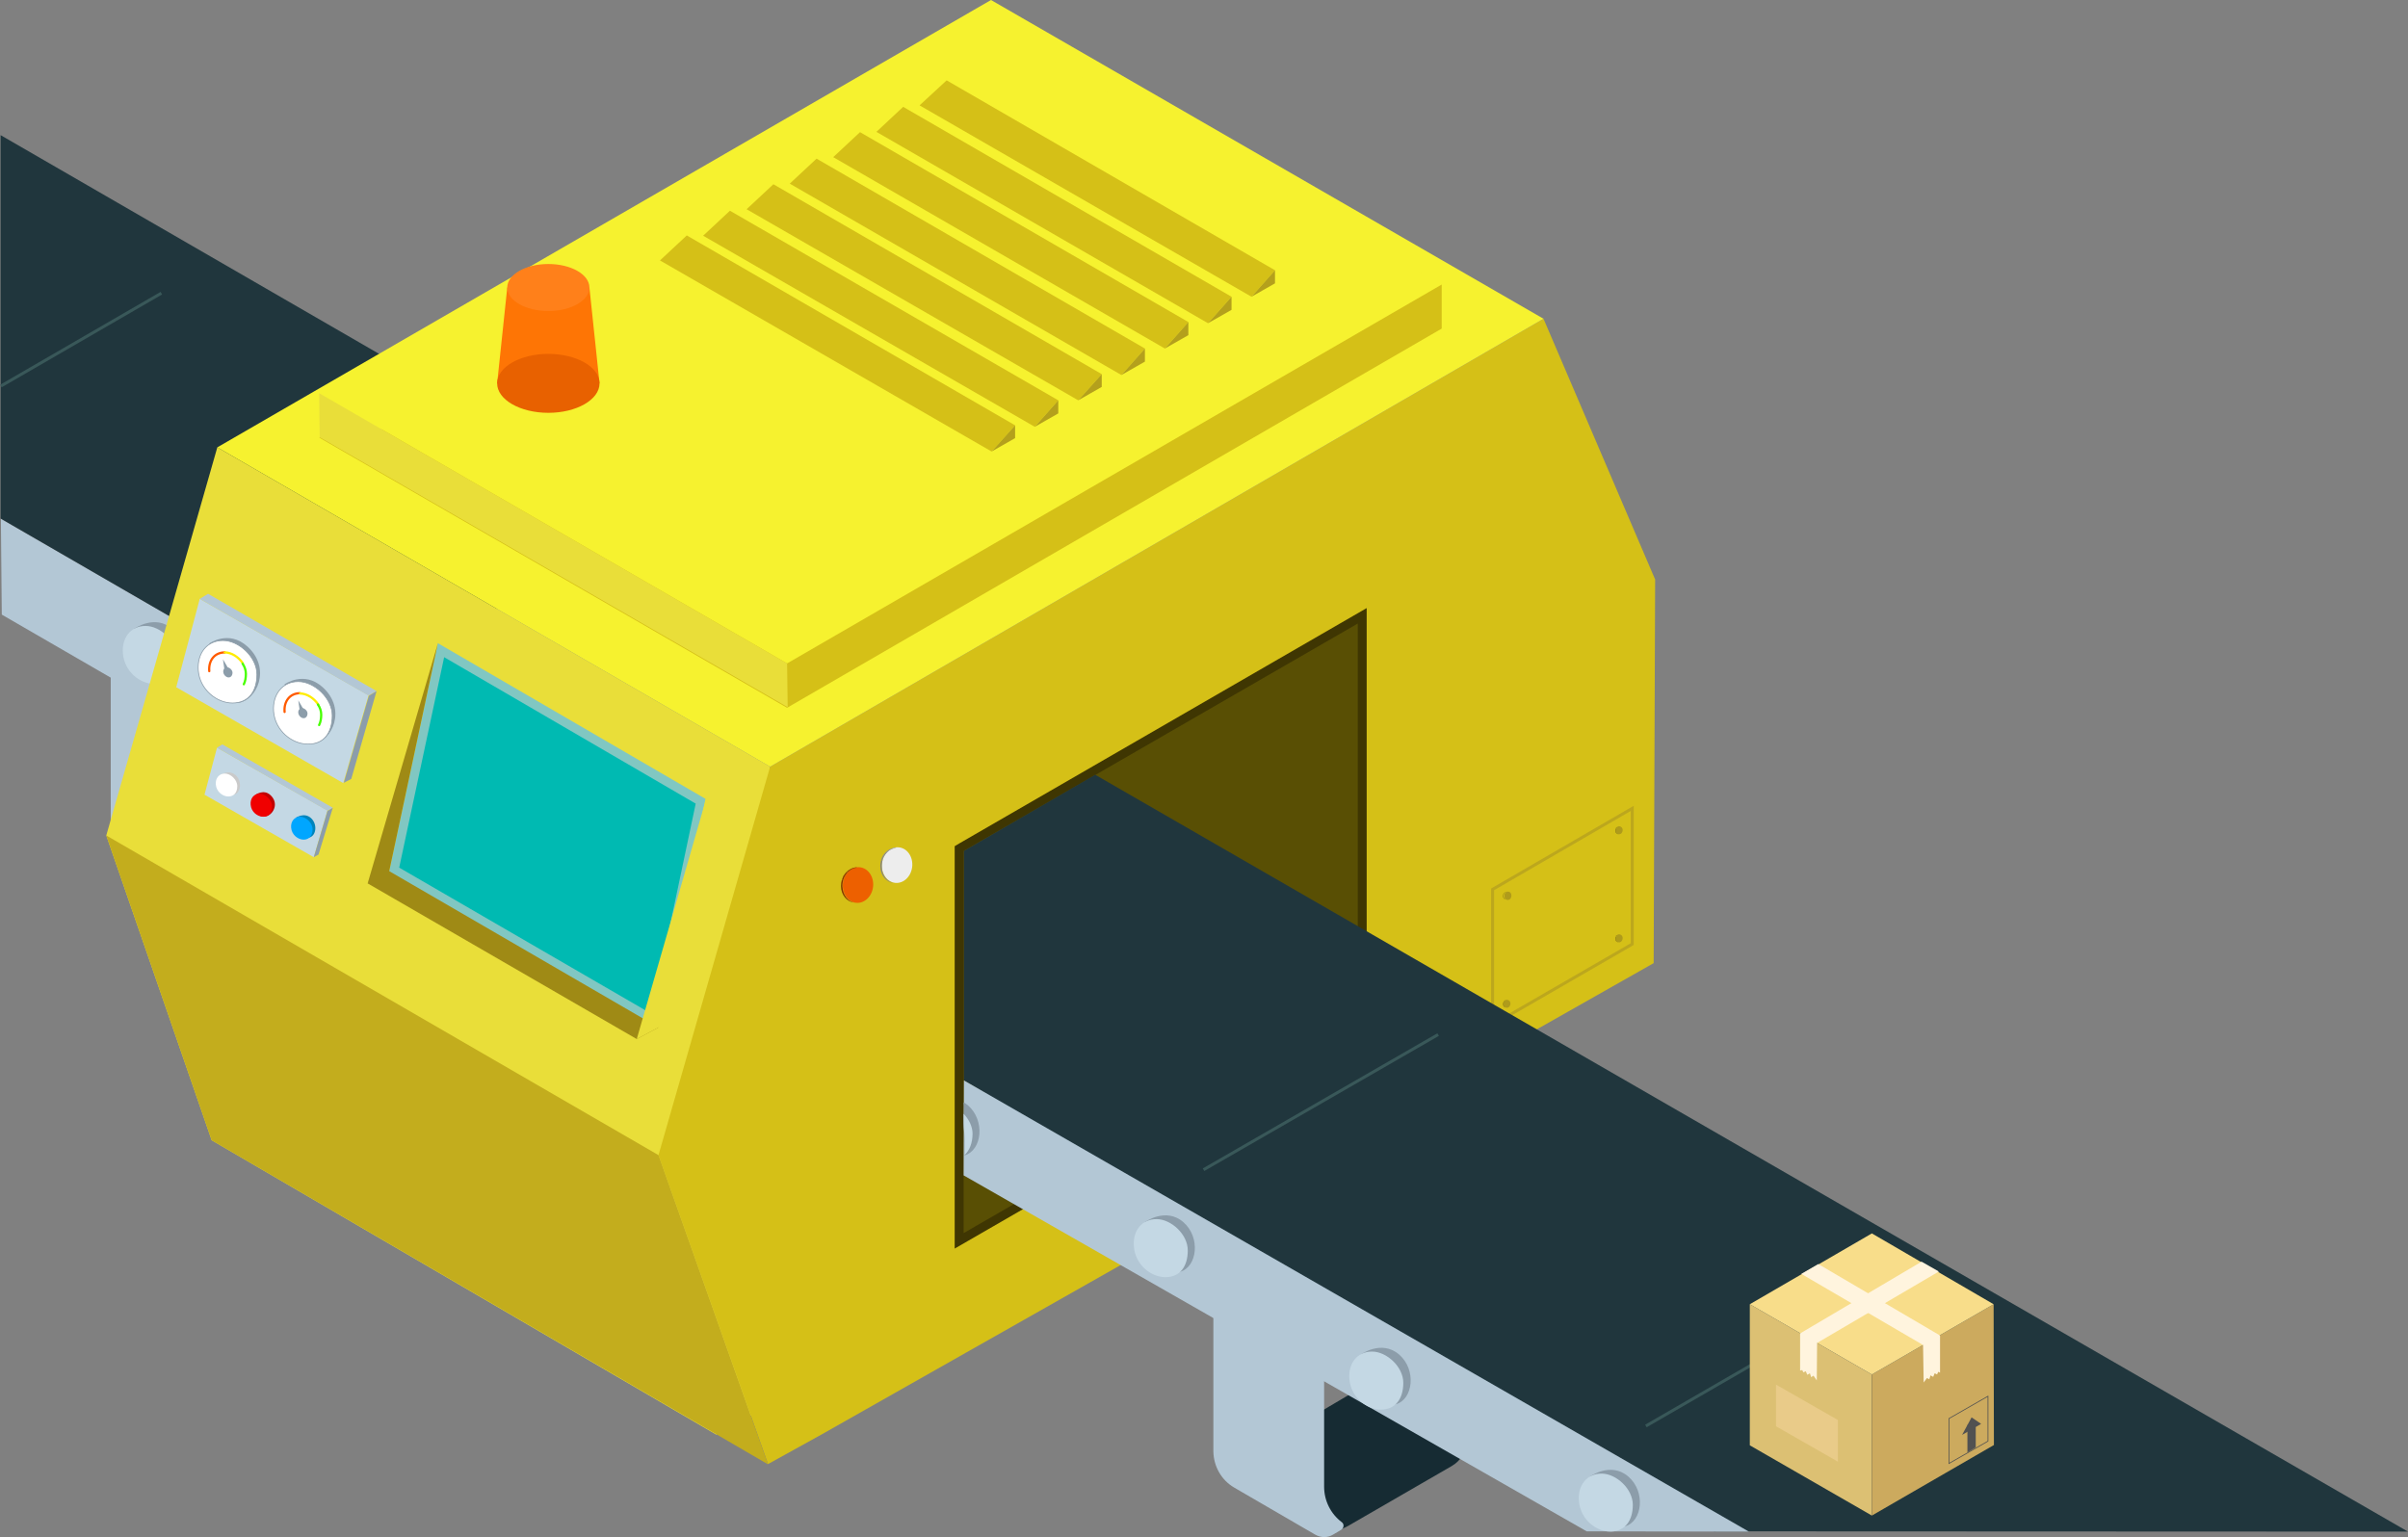 <?xml version="1.0" encoding="utf-8"?>
<!-- Generator: Adobe Illustrator 22.1.0, SVG Export Plug-In . SVG Version: 6.00 Build 0)  -->
<svg version="1.1" id="Layer_1" xmlns="http://www.w3.org/2000/svg" xmlns:xlink="http://www.w3.org/1999/xlink" x="0px" y="0px"
	 viewBox="0 0 808.9 516.4" style="enable-background:new 0 0 808.9 516.4;" xml:space="preserve">
<rect x="0" y="0" width="808.9" height="516.4" fill="#808080" stroke="none"/>
<style type="text/css">
	.st0{fill:#B3C7D5;}
	.st1{fill:#162B33;}
	.st2{fill:#8C9DAA;}
	.st3{fill:#C4D8E4;}
	.st4{fill:#20363D;}
	.st5{fill:none;stroke:#395859;stroke-miterlimit:10;}
	.st6{fill:none;stroke:#2E4547;stroke-miterlimit:10;}
	.st7{fill:#E9DE39;}
	.st8{fill:#FFFFFF;stroke:#8C9DAA;stroke-width:0.25;stroke-miterlimit:10;}
	.st9{fill:#D5C017;}
	.st10{fill:#594F04;}
	.st11{fill:#3F3602;}
	.st12{fill:none;stroke:#BCA71D;stroke-miterlimit:10;}
	.st13{fill:#F6F22F;}
	.st14{fill:#C3AD1D;}
	.st15{enable-background:new    ;}
	.st16{clip-path:url(#SVGID_2_);enable-background:new    ;}
	.st17{fill:#943C00;}
	.st18{fill:#ED6000;}
	.st19{clip-path:url(#SVGID_4_);enable-background:new    ;}
	.st20{fill:#853600;}
	.st21{fill:#8A3800;}
	.st22{fill:#8F3A00;}
	.st23{clip-path:url(#SVGID_6_);enable-background:new    ;}
	.st24{fill:#949494;}
	.st25{fill:#EDEDED;}
	.st26{clip-path:url(#SVGID_8_);enable-background:new    ;}
	.st27{fill:#858585;}
	.st28{fill:#8A8A8A;}
	.st29{fill:#8F8F8F;}
	.st30{fill:#00BAB2;}
	.st31{fill:#81C7C2;}
	.st32{fill:#9F8A15;}
	.st33{fill:#0084BC;}
	.st34{fill:#00A6FF;}
	.st35{fill:#C10000;}
	.st36{fill:#F00000;}
	.st37{fill:#CACACA;}
	.st38{fill:#FFFFFF;}
	.st39{fill:#B4A01C;}
	.st40{fill:#FFFFFF;stroke:#FF5A00;stroke-width:0.75;stroke-linecap:round;stroke-miterlimit:10;}
	.st41{fill:#FFFFFF;stroke:#FFEC00;stroke-width:0.75;stroke-linecap:round;stroke-miterlimit:10;}
	.st42{fill:#FFFFFF;stroke:#46FF00;stroke-width:0.75;stroke-linecap:round;stroke-miterlimit:10;}
	.st43{opacity:0.9;fill:#FF6700;}
	.st44{fill:#FF801A;}
	.st45{fill:#E86100;}
	.st46{clip-path:url(#SVGID_10_);enable-background:new    ;}
	.st47{fill:#6D6111;}
	.st48{fill:#AF9B1B;}
	.st49{clip-path:url(#SVGID_12_);enable-background:new    ;}
	.st50{fill:#62570F;}
	.st51{fill:#665A10;}
	.st52{fill:#695E10;}
	.st53{clip-path:url(#SVGID_14_);enable-background:new    ;}
	.st54{clip-path:url(#SVGID_16_);enable-background:new    ;}
	.st55{clip-path:url(#SVGID_18_);enable-background:new    ;}
	.st56{clip-path:url(#SVGID_20_);enable-background:new    ;}
	.st57{clip-path:url(#SVGID_22_);enable-background:new    ;}
	.st58{clip-path:url(#SVGID_24_);enable-background:new    ;}
	.st59{fill:#DCC073;}
	.st60{fill:#CCAA5E;}
	.st61{fill:#F8DD8A;}
	.st62{fill:#FFF4DE;}
	.st63{fill:#E9CB89;}
	.st64{fill:none;stroke:#515151;stroke-width:0.25;stroke-miterlimit:10;}
	.st65{fill:#515151;}
</style>
<g>
	<polyline class="st0" points="0.3,174.3 0.6,206.5 110,269.8 109.8,237.6 0.3,174.3 	"/>
	<g>
		<path class="st1" d="M117.2,281.2l-34.6,20c-5,2.9-11.2,2.6-15.9-0.8L54,291c-6-4.4-5.5-13.4,0.8-17.2l37.4-22.1
			c3.7-2.2,8.3-1.8,11.7,0.8l14.6,11.8C124.1,268.8,123.5,277.6,117.2,281.2z"/>
		<path class="st0" d="M44.2,288.4l27.2,15.8c1.9,1.1,4.2,1.1,6,0l2.7-1.6c1-0.6,1.1-2,0.2-2.6h0c-3.7-2.8-5.9-7.2-5.9-11.9v-45.6
			c0-0.6-0.3-1.1-0.8-1.4l-34-19.8c-1.1-0.6-2.4,0.1-2.4,1.4l0,53.6C37.2,281.3,39.9,285.9,44.2,288.4z"/>
	</g>
	<path class="st2" d="M45,211.3c0,0,7-5.1,12.9,0c5.9,5.1,4.7,15.1-1.1,16.7S45,211.3,45,211.3z"/>
	<path class="st3" d="M59.4,220.8c0-5.4-5.6-10.5-10.5-10.5s-8.1,3.9-7.6,9.3c0.5,6,5.7,10.2,10.6,10.2S59.4,226.1,59.4,220.8z"/>
	<polyline class="st4" points="0.2,174.2 109.8,237.6 221.3,173.2 0.2,45.4 	"/>
	<line class="st5" x1="0.3" y1="129.7" x2="54.2" y2="98.5"/>
	<path class="st6" d="M0.3,129.7"/>
	<polygon class="st7" points="71.1,383.1 35.7,280.7 73,150.3 258.7,257.6 258.7,366.6 258.6,472.1 240.6,482 	"/>
	<polygon class="st3" points="59.2,230.9 115.3,263.1 123.8,233.6 67.1,201.2 	"/>
	<path class="st2" d="M70.3,216.2c0,0,6.5-4.7,12.8,1c8.1,7.3,3.3,18.1-3.2,19C74,236,70.3,216.2,70.3,216.2z"/>
	<polygon class="st0" points="123.8,233.7 67.1,201.2 69.9,199.5 126.5,232.2 	"/>
	<path class="st8" d="M86.3,226.6c0-5.8-6-11.4-11.4-11.4s-8.7,4.3-8.3,10c0.5,6.5,6.2,11,11.5,11S86.3,232.4,86.3,226.6z"/>
	<polyline class="st9" points="518.5,107.1 258.7,257.6 221.2,388.1 258,491.9 275.9,482 555.5,323.6 556,194.7 518.5,107.1 	"/>
	<g>
		<polygon class="st10" points="322.3,285.1 457.6,206.9 457.6,338.7 322.3,416.9 		"/>
		<path class="st11" d="M456.1,209.5v128.4l-132.4,76.4V285.9L456.1,209.5 M459.1,204.3l-4.5,2.6l-132.4,76.5l-1.5,0.9v1.7v128.3
			v5.2l4.5-2.6l132.4-76.4l1.5-0.9v-1.7V209.5V204.3L459.1,204.3z"/>
	</g>
	<polygon class="st12" points="501.4,344.3 501.4,298.8 548.3,271.6 548.3,317.2 	"/>
	<polygon class="st13" points="518.5,107.1 258.7,257.6 73,150.3 332.9,0 	"/>
	<polygon class="st14" points="35.7,280.7 221.2,388.1 258,492 71.1,383.1 	"/>
	<polygon class="st3" points="68.7,267 105.4,288 110,272.3 72.9,251.2 	"/>
	<polygon class="st9" points="484.3,110.4 264.4,237.8 107.2,147 484.3,95.6 	"/>
	<polygon class="st13" points="484.3,95.6 264.4,222.9 107.2,132.1 327.2,5 	"/>
	<polygon class="st7" points="107.2,132.1 107.4,146.9 264.6,237.6 264.4,222.9 	"/>
	<g>
		<g>
			<g class="st15">
				<g class="st15">
					<defs>
						<path id="SVGID_1_" class="st15" d="M288.3,291.5l0.5,0.1c-0.3,0-0.5,0-0.8,0l-0.5-0.1C287.8,291.5,288,291.5,288.3,291.5z"/>
					</defs>
					<clipPath id="SVGID_2_">
						<use xlink:href="#SVGID_1_"  style="overflow:visible;"/>
					</clipPath>
					<g class="st16">
						<path class="st17" d="M288,291.5l-0.5-0.1c0.3,0,0.5,0,0.8,0l0.5,0.1C288.5,291.5,288.3,291.5,288,291.5"/>
					</g>
				</g>
				<g>
					
						<ellipse transform="matrix(0.103 -0.995 0.995 0.103 -37.472 553.369)" class="st18" cx="288.1" cy="297.5" rx="6" ry="5.1"/>
				</g>
				<g class="st15">
					<defs>
						<path id="SVGID_3_" class="st15" d="M287.5,303.4l-0.5-0.1c-2.5-0.3-4.5-2.6-4.5-5.6c-0.1-3.3,2.2-6.1,5-6.3l0.5,0.1
							c-2.8,0.2-5.1,3-5,6.3C283.1,300.8,285,303.1,287.5,303.4z"/>
					</defs>
					<clipPath id="SVGID_4_">
						<use xlink:href="#SVGID_3_"  style="overflow:visible;"/>
					</clipPath>
					<g class="st19">
						<path class="st20" d="M287.5,303.4l-0.5-0.1c-2.5-0.3-4.5-2.6-4.5-5.6c0-0.7,0.1-1.4,0.3-2.1l0.5,0.1
							c-0.2,0.7-0.3,1.4-0.3,2.1C283.1,300.8,285,303.1,287.5,303.4"/>
						<path class="st21" d="M283.3,295.7l-0.5-0.1c0.2-0.5,0.4-1,0.6-1.5l0.5,0.1C283.6,294.7,283.4,295.2,283.3,295.7"/>
						<path class="st22" d="M283.9,294.3l-0.5-0.1c0.3-0.5,0.6-0.9,1-1.3l0.5,0.1C284.5,293.4,284.2,293.8,283.9,294.3"/>
						<path class="st17" d="M284.9,293l-0.5-0.1c0.9-0.8,1.9-1.4,3.1-1.5l0.5,0.1C286.8,291.6,285.7,292.2,284.9,293"/>
					</g>
				</g>
			</g>
		</g>
	</g>
	<g>
		<g>
			<g class="st15">
				<g class="st15">
					<defs>
						<path id="SVGID_5_" class="st15" d="M301.4,284.9l0.5,0.1c-0.3,0-0.5,0-0.8,0l-0.5-0.1C300.9,284.8,301.1,284.8,301.4,284.9z"
							/>
					</defs>
					<clipPath id="SVGID_6_">
						<use xlink:href="#SVGID_5_"  style="overflow:visible;"/>
					</clipPath>
					<g class="st23">
						<path class="st24" d="M301.1,284.9l-0.5-0.1c0.3,0,0.5,0,0.8,0l0.5,0.1C301.6,284.9,301.4,284.9,301.1,284.9"/>
					</g>
				</g>
				<g>
					
						<ellipse transform="matrix(0.103 -0.995 0.995 0.103 -19.125 560.489)" class="st25" cx="301.3" cy="290.9" rx="6" ry="5.1"/>
				</g>
				<g class="st15">
					<defs>
						<path id="SVGID_7_" class="st15" d="M300.7,296.8l-0.5-0.1c-2.5-0.3-4.4-2.6-4.5-5.6c-0.1-3.3,2.2-6.1,5-6.3l0.5,0.1
							c-2.8,0.2-5.1,3-5,6.3C296.2,294.2,298.2,296.5,300.7,296.8z"/>
					</defs>
					<clipPath id="SVGID_8_">
						<use xlink:href="#SVGID_7_"  style="overflow:visible;"/>
					</clipPath>
					<g class="st26">
						<path class="st27" d="M300.7,296.8l-0.5-0.1c-2.5-0.3-4.4-2.6-4.5-5.6c0-0.7,0.1-1.4,0.3-2.1l0.5,0.1
							c-0.2,0.7-0.3,1.4-0.3,2.1C296.2,294.2,298.2,296.5,300.7,296.8"/>
						<path class="st28" d="M296.4,289.1l-0.5-0.1c0.2-0.5,0.4-1,0.6-1.5l0.5,0.1C296.8,288.1,296.5,288.6,296.4,289.1"/>
						<path class="st29" d="M297,287.7l-0.5-0.1c0.3-0.5,0.6-0.9,1-1.3l0.5,0.1C297.6,286.8,297.3,287.2,297,287.7"/>
						<path class="st24" d="M298,286.4l-0.5-0.1c0.9-0.8,1.9-1.4,3.1-1.5l0.5,0.1C299.9,285,298.8,285.5,298,286.4"/>
					</g>
				</g>
			</g>
		</g>
	</g>
	<g>
		<polygon class="st30" points="132.4,292.2 148.2,218.4 235.4,269.2 219.8,342.9 		"/>
		<path class="st31" d="M149.2,220.8l84.5,49.2l-14.9,70.6l-84.7-49.1L149.2,220.8 M147.1,216.1l-16.4,76.8l90.1,52.3l16.2-76.8
			L147.1,216.1L147.1,216.1z"/>
	</g>
	<polyline class="st32" points="123.5,296.8 213.9,349.1 221.2,345.2 128.7,291.5 	"/>
	<polygon class="st7" points="213.9,349.1 238.8,262.9 221.2,345.2 	"/>
	<polygon class="st32" points="123.5,296.8 147.1,216.1 130.7,292.9 	"/>
	<path class="st33" d="M99.3,274.8c0,0,2.8-2,5.1,0c2.3,2,1.9,6-0.5,6.6C101.6,282.1,99.3,274.8,99.3,274.8z"/>
	<path class="st34" d="M105,278.6c0-2.1-2.2-4.2-4.2-4.2c-1.9,0-3.2,1.6-3,3.7c0.2,2.4,2.3,4,4.2,4C103.9,282.1,105,280.7,105,278.6
		z"/>
	<path class="st35" d="M85.7,267.1c0,0,2.8-2.1,5.1,0c3,2.7,1.1,6.4-1.2,7.1C84.6,275.6,85.7,267.1,85.7,267.1z"/>
	<path class="st36" d="M91.4,270.9c0-2.1-2.2-4.2-4.2-4.2s-3.2,1.6-3,3.7c0.2,2.4,2.3,4,4.2,4C90.4,274.4,91.4,273,91.4,270.9z"/>
	<path class="st37" d="M74,260.4c0,0,2.8-2,5.1,0c2.3,2,1.9,6-0.5,6.6C76.3,267.7,74,260.4,74,260.4z"/>
	<path class="st38" d="M79.7,264.1c0-2.1-2.2-4.2-4.2-4.2c-1.9,0-3.2,1.6-3,3.7c0.2,2.4,2.3,4,4.2,4S79.7,266.3,79.7,264.1z"/>
	<polygon class="st0" points="110,272.4 72.9,251.2 74.7,250.1 111.8,271.4 	"/>
	<polygon class="st2" points="105.4,288 110,272.5 111.8,271.4 107,287.1 	"/>
	<polygon class="st2" points="115.5,263 123.9,233.8 126.5,232.2 118,261.7 	"/>
	<g>
		<polygon class="st9" points="221.7,87.5 333.1,151.7 341,142.9 230.7,79.1 		"/>
		<polygon class="st39" points="341,142.9 341,147.2 333.1,151.7 		"/>
	</g>
	<g>
		<polygon class="st9" points="236.2,79.2 347.6,143.4 355.5,134.5 245.2,70.8 		"/>
		<polygon class="st39" points="355.5,134.5 355.5,138.9 347.6,143.4 		"/>
	</g>
	<g>
		<polygon class="st9" points="250.8,70.3 362.2,134.5 370.1,125.7 259.8,61.9 		"/>
		<polygon class="st39" points="370.1,125.7 370.1,130 362.2,134.5 		"/>
	</g>
	<g>
		<polygon class="st9" points="265.3,61.7 376.7,126 384.6,117.1 274.3,53.3 		"/>
		<polygon class="st39" points="384.6,117.1 384.6,121.5 376.7,126 		"/>
	</g>
	<g>
		<polygon class="st9" points="279.9,52.8 391.3,117.1 399.2,108.2 288.9,44.4 		"/>
		<polygon class="st39" points="399.2,108.2 399.2,112.6 391.3,117.1 		"/>
	</g>
	<g>
		<polygon class="st9" points="294.4,44.3 405.8,108.6 413.7,99.7 303.4,35.9 		"/>
		<polygon class="st39" points="413.7,99.7 413.7,104.1 405.8,108.6 		"/>
	</g>
	<g>
		<polygon class="st9" points="308.9,35.4 420.4,99.7 428.3,90.8 318,27 		"/>
		<polygon class="st39" points="428.3,90.8 428.3,95.2 420.4,99.7 		"/>
	</g>
	<g>
		<path class="st2" d="M95.6,229.9c0,0,6.5-4.7,12.8,1c8.1,7.3,3.3,18.1-3.2,19C99.3,249.7,95.6,229.9,95.6,229.9z"/>
		<path class="st8" d="M111.6,240.4c0-5.8-6-11.4-11.4-11.4c-5.3,0-8.7,4.3-8.3,10c0.5,6.5,6.2,11,11.5,11
			C108.8,250.1,111.6,246.2,111.6,240.4z"/>
		<path class="st40" d="M100.8,232.9c-3.4,0-5.5,2.7-5.2,6.3"/>
		<path class="st41" d="M106.9,236.7c-1.4-2.1-3.8-3.7-6.1-3.7"/>
		<path class="st42" d="M107.2,243.6c0.5-1,0.7-2.2,0.7-3.5c0-1.2-0.4-2.4-1.1-3.4"/>
		<path class="st2" d="M103.3,239.7c0-0.9-1-1.8-1.8-1.8s-1.4,0.7-1.3,1.6c0.1,1,1,1.8,1.8,1.8S103.3,240.6,103.3,239.7z"/>
		<polygon class="st2" points="102.3,238.9 100.2,235.3 100.8,239.6 		"/>
	</g>
	<path class="st40" d="M75.5,219.2c-3.4,0-5.5,2.7-5.2,6.3"/>
	<path class="st41" d="M81.6,222.9c-1.4-2.1-3.8-3.7-6.1-3.7"/>
	<path class="st42" d="M81.9,229.9c0.5-1,0.7-2.2,0.7-3.5c0-1.2-0.4-2.4-1.1-3.4"/>
	<path class="st2" d="M78.1,226c0-0.9-1-1.8-1.8-1.8s-1.4,0.7-1.3,1.6c0.1,1,1,1.8,1.8,1.8S78.1,226.9,78.1,226z"/>
	<polygon class="st2" points="77,225.1 74.9,221.5 75.5,225.8 	"/>
	<g>
		<polyline class="st43" points="170.4,96.6 167,128.8 201.4,128.8 198,96.6 		"/>
		<ellipse class="st44" cx="184.2" cy="96.6" rx="13.8" ry="7.9"/>
		<ellipse class="st45" cx="184.2" cy="128.8" rx="17.2" ry="9.9"/>
	</g>
	<g>
		<g>
			<g class="st15">
				<g class="st15">
					<defs>
						<path id="SVGID_9_" class="st15" d="M543.9,277.6l0.1,0C544,277.6,543.9,277.6,543.9,277.6l-0.2,0
							C543.8,277.6,543.9,277.6,543.9,277.6z"/>
					</defs>
					<clipPath id="SVGID_10_">
						<use xlink:href="#SVGID_9_"  style="overflow:visible;"/>
					</clipPath>
					<g class="st46">
						<path class="st47" d="M543.9,277.6l-0.1,0C543.8,277.6,543.9,277.6,543.9,277.6l0.2,0C544,277.6,543.9,277.6,543.9,277.6"/>
					</g>
				</g>
				<g>
					<path class="st48" d="M543.9,277.6c0.6,0,1.2,0.5,1.2,1.3c0,0.7-0.5,1.4-1.2,1.4c-0.7,0-1.2-0.5-1.2-1.3
						C542.7,278.3,543.2,277.6,543.9,277.6z"/>
				</g>
				<g class="st15">
					<defs>
						<path id="SVGID_11_" class="st15" d="M543.7,280.3l-0.1,0c-0.6-0.1-1-0.6-1-1.3c0-0.8,0.5-1.4,1.2-1.4l0.1,0
							c-0.7,0-1.2,0.7-1.2,1.4C542.7,279.7,543.1,280.2,543.7,280.3z"/>
					</defs>
					<clipPath id="SVGID_12_">
						<use xlink:href="#SVGID_11_"  style="overflow:visible;"/>
					</clipPath>
					<g class="st49">
						<path class="st50" d="M543.7,280.3l-0.1,0c-0.6-0.1-1-0.6-1-1.3c0-0.2,0-0.3,0.1-0.5l0.1,0c0,0.1-0.1,0.3-0.1,0.5
							C542.7,279.7,543.1,280.2,543.7,280.3"/>
						<path class="st51" d="M542.8,278.6l-0.1,0c0-0.1,0.1-0.2,0.1-0.3l0.1,0C542.8,278.3,542.8,278.4,542.8,278.6"/>
						<path class="st52" d="M542.9,278.2l-0.1,0c0.1-0.1,0.1-0.2,0.2-0.3l0.1,0C543,278,543,278.1,542.9,278.2"/>
						<path class="st47" d="M543.1,278l-0.1,0c0.2-0.2,0.5-0.3,0.8-0.4l0.1,0C543.6,277.6,543.3,277.8,543.1,278"/>
					</g>
				</g>
			</g>
		</g>
	</g>
	<g>
		<g>
			<g class="st15">
				<g class="st15">
					<defs>
						<path id="SVGID_13_" class="st15" d="M543.9,313.9l0.1,0C544,313.9,543.9,313.9,543.9,313.9l-0.2,0
							C543.8,313.9,543.9,313.9,543.9,313.9z"/>
					</defs>
					<clipPath id="SVGID_14_">
						<use xlink:href="#SVGID_13_"  style="overflow:visible;"/>
					</clipPath>
					<g class="st53">
						<path class="st47" d="M543.9,313.9l-0.1,0C543.8,313.9,543.9,313.9,543.9,313.9l0.2,0C544,313.9,543.9,313.9,543.9,313.9"/>
					</g>
				</g>
				<g>
					<path class="st48" d="M543.9,313.9c0.6,0,1.2,0.5,1.2,1.3c0,0.7-0.5,1.4-1.2,1.4c-0.7,0-1.2-0.5-1.2-1.3
						C542.7,314.6,543.2,313.9,543.9,313.9z"/>
				</g>
				<g class="st15">
					<defs>
						<path id="SVGID_15_" class="st15" d="M543.7,316.6l-0.1,0c-0.6-0.1-1-0.6-1-1.3c0-0.8,0.5-1.4,1.2-1.4l0.1,0
							c-0.7,0-1.2,0.7-1.2,1.4C542.7,316,543.1,316.5,543.7,316.6z"/>
					</defs>
					<clipPath id="SVGID_16_">
						<use xlink:href="#SVGID_15_"  style="overflow:visible;"/>
					</clipPath>
					<g class="st54">
						<path class="st50" d="M543.7,316.6l-0.1,0c-0.6-0.1-1-0.6-1-1.3c0-0.2,0-0.3,0.1-0.5l0.1,0c0,0.1-0.1,0.3-0.1,0.5
							C542.7,316,543.1,316.5,543.7,316.6"/>
						<path class="st51" d="M542.8,314.9l-0.1,0c0-0.1,0.1-0.2,0.1-0.3l0.1,0C542.8,314.6,542.8,314.8,542.8,314.9"/>
						<path class="st52" d="M542.9,314.5l-0.1,0c0.1-0.1,0.1-0.2,0.2-0.3l0.1,0C543,314.4,543,314.4,542.9,314.5"/>
						<path class="st47" d="M543.1,314.3l-0.1,0c0.2-0.2,0.5-0.3,0.8-0.4l0.1,0C543.6,313.9,543.3,314.1,543.1,314.3"/>
					</g>
				</g>
			</g>
		</g>
	</g>
	<g>
		<g>
			<g class="st15">
				<g class="st15">
					<defs>
						<path id="SVGID_17_" class="st15" d="M506.3,299.6l0.1,0C506.3,299.6,506.2,299.6,506.3,299.6l-0.2,0
							C506.1,299.6,506.2,299.6,506.3,299.6z"/>
					</defs>
					<clipPath id="SVGID_18_">
						<use xlink:href="#SVGID_17_"  style="overflow:visible;"/>
					</clipPath>
					<g class="st55">
						<path class="st47" d="M506.2,299.6l-0.1,0C506.1,299.6,506.2,299.6,506.2,299.6l0.2,0C506.3,299.6,506.2,299.6,506.2,299.6"/>
					</g>
				</g>
				<g>
					
						<ellipse transform="matrix(0.121 -0.993 0.993 0.121 146.378 767.198)" class="st48" cx="506.2" cy="301" rx="1.4" ry="1.2"/>
				</g>
				<g class="st15">
					<defs>
						<path id="SVGID_19_" class="st15" d="M506,302.3l-0.1,0c-0.6-0.1-1-0.6-1-1.3c0-0.7,0.5-1.4,1.2-1.4l0.1,0
							c-0.6,0-1.2,0.7-1.2,1.4C505,301.7,505.5,302.3,506,302.3z"/>
					</defs>
					<clipPath id="SVGID_20_">
						<use xlink:href="#SVGID_19_"  style="overflow:visible;"/>
					</clipPath>
					<g class="st56">
						<path class="st50" d="M506,302.3l-0.1,0c-0.6-0.1-1-0.6-1-1.3c0-0.2,0-0.3,0.1-0.5l0.1,0c0,0.1-0.1,0.3-0.1,0.5
							C505,301.7,505.5,302.3,506,302.3"/>
						<path class="st51" d="M505.1,300.6l-0.1,0c0-0.1,0.1-0.2,0.1-0.3l0.1,0C505.2,300.4,505.1,300.5,505.1,300.6"/>
						<path class="st52" d="M505.2,300.3l-0.1,0c0.1-0.1,0.1-0.2,0.2-0.3l0.1,0C505.3,300.1,505.3,300.2,505.2,300.3"/>
						<path class="st47" d="M505.4,300l-0.1,0c0.2-0.2,0.5-0.4,0.8-0.4l0.1,0C505.9,299.6,505.6,299.8,505.4,300"/>
					</g>
				</g>
			</g>
		</g>
	</g>
	<g>
		<g>
			<g class="st15">
				<g class="st15">
					<defs>
						<path id="SVGID_21_" class="st15" d="M506.3,335.9l0.1,0C506.3,335.9,506.2,335.9,506.3,335.9l-0.2,0
							C506.1,335.9,506.2,335.9,506.3,335.9z"/>
					</defs>
					<clipPath id="SVGID_22_">
						<use xlink:href="#SVGID_21_"  style="overflow:visible;"/>
					</clipPath>
					<g class="st57">
						<path class="st47" d="M506.2,335.9l-0.1,0C506.1,335.9,506.2,335.9,506.2,335.9l0.2,0C506.3,335.9,506.2,335.9,506.2,335.9"/>
					</g>
				</g>
				<g>
					<path class="st48" d="M506.2,335.9c0.6,0,1.2,0.5,1.2,1.3c0,0.7-0.5,1.4-1.2,1.4c-0.6,0-1.2-0.5-1.2-1.3
						C505,336.6,505.5,336,506.2,335.9z"/>
				</g>
				<g class="st15">
					<defs>
						<path id="SVGID_23_" class="st15" d="M506,338.6l-0.1,0c-0.6-0.1-1-0.6-1-1.3c0-0.7,0.5-1.4,1.2-1.4l0.1,0
							c-0.6,0-1.2,0.7-1.2,1.4C505,338,505.5,338.6,506,338.6z"/>
					</defs>
					<clipPath id="SVGID_24_">
						<use xlink:href="#SVGID_23_"  style="overflow:visible;"/>
					</clipPath>
					<g class="st58">
						<path class="st50" d="M506,338.6l-0.1,0c-0.6-0.1-1-0.6-1-1.3c0-0.2,0-0.3,0.1-0.5l0.1,0c0,0.1-0.1,0.3-0.1,0.5
							C505,338,505.5,338.6,506,338.6"/>
						<path class="st51" d="M505.1,336.9l-0.1,0c0-0.1,0.1-0.2,0.1-0.3l0.1,0C505.2,336.7,505.1,336.8,505.1,336.9"/>
						<path class="st52" d="M505.2,336.6l-0.1,0c0.1-0.1,0.1-0.2,0.2-0.3l0.1,0C505.3,336.4,505.3,336.5,505.2,336.6"/>
						<path class="st47" d="M505.4,336.3l-0.1,0c0.2-0.2,0.5-0.4,0.8-0.4l0.1,0C505.9,335.9,505.6,336.1,505.4,336.3"/>
					</g>
				</g>
			</g>
		</g>
	</g>
	<polyline class="st4" points="575.7,514.5 323.8,363 323.8,285.9 367.9,260.3 808.9,514.6 	"/>
	<g>
		<path class="st1" d="M487.6,492.6l-34.6,20c-5,2.9-11.2,2.6-15.9-0.8l-12.8-9.4c-6-4.4-5.5-13.4,0.8-17.2l37.4-22.1
			c3.7-2.2,8.3-1.8,11.7,0.8l14.6,11.8C494.6,480.2,493.9,489,487.6,492.6z"/>
		<path class="st0" d="M414.6,499.8l27.2,15.8c1.9,1.1,4.2,1.1,6,0l2.7-1.6c1-0.6,1.1-2,0.2-2.6l0,0c-3.7-2.8-5.9-7.2-5.9-11.9
			v-45.6c0-0.6-0.3-1.1-0.8-1.4l-34-19.8c-1.1-0.6-2.4,0.1-2.4,1.4l0,53.6C407.7,492.7,410.3,497.3,414.6,499.8z"/>
	</g>
	<polyline class="st0" points="587.5,514.6 323.8,363 323.7,394.9 533,514.5 	"/>
	<g>
		<path class="st2" d="M457.1,455.1c0,0,7-5.1,12.9,0c5.9,5.1,4.7,15.1-1.1,16.7C462.9,473.5,457.1,455.1,457.1,455.1z"/>
		<path class="st3" d="M471.4,464.6c0-5.4-5.6-10.5-10.5-10.5s-8.1,3.9-7.6,9.3c0.5,6,5.7,10.2,10.6,10.2
			C468.8,473.6,471.4,469.9,471.4,464.6z"/>
	</g>
	<g>
		<path class="st2" d="M384.6,410.6c0,0,7-5.1,12.9,0c5.9,5.1,4.7,15.1-1.1,16.7C390.5,429.1,384.6,410.6,384.6,410.6z"/>
		<path class="st3" d="M399,420.1c0-5.4-5.6-10.5-10.5-10.5s-8.1,3.9-7.6,9.3c0.5,6,5.7,10.2,10.6,10.2
			C396.4,429.1,399,425.5,399,420.1z"/>
	</g>
	<g>
		<path class="st2" d="M534.1,496.1c0,0,7-5.1,12.9,0c5.9,5.1,4.7,15.1-1.1,16.7C540,514.5,534.1,496.1,534.1,496.1z"/>
		<path class="st3" d="M548.5,505.6c0-5.4-5.6-10.5-10.5-10.5c-4.9,0-8.1,3.9-7.6,9.3c0.5,6,5.7,10.2,10.6,10.2
			C545.9,514.5,548.5,510.9,548.5,505.6z"/>
	</g>
	<line class="st5" x1="404.3" y1="393" x2="483.1" y2="347.6"/>
	<line class="st5" x1="552.9" y1="479.1" x2="631.6" y2="433.6"/>
	<g>
		<path class="st2" d="M325.2,371.4c-0.5-0.4-1-0.8-1.5-1c0,0.4,0.1,0.8,0.1,1.2c0,3-0.2,6,0.1,9c0.2,2.5,0.4,5.1,0.1,7.6
			c0,0,0,0,0,0C329.9,386.5,331,376.5,325.2,371.4z"/>
		<path class="st3" d="M323.7,374.2c0,2.1,0,4.2,0.2,6.3c0.2,2.5,0.4,5.1,0.1,7.6c1.7-1.6,2.7-4.1,2.7-7.2
			C326.7,378.5,325.5,376.1,323.7,374.2z"/>
	</g>
	<g>
		<polygon class="st59" points="628.8,509.2 587.8,485.6 587.8,438.2 628.8,461.8 		"/>
		<polygon class="st60" points="669.8,485.5 628.8,509.2 628.8,461.8 669.7,438.2 		"/>
		<polygon class="st61" points="628.8,414.4 587.8,438.2 628.8,461.8 669.7,438.2 		"/>
		<polygon class="st62" points="610.8,424.7 605.1,428 646,451.9 646.2,464.5 647.3,463 648.1,463.4 648.5,462.1 649.4,462.6 
			649.9,461.4 650.7,461.8 651.1,460.9 651.7,461.2 651.7,448.7 		"/>
		<polygon class="st62" points="645.5,423.9 651.3,427.2 610.4,451.2 610.3,463.8 609.2,462.2 608.4,462.7 608,461.4 607.1,461.9 
			606.6,460.7 605.8,461.1 605.4,460.3 604.7,460.5 604.7,448 		"/>
		<polygon class="st63" points="617.4,491.1 596.6,479.2 596.6,465.2 617.4,477.1 		"/>
		<polygon class="st64" points="667.8,484.2 654.7,491.7 654.7,476.6 667.8,469.1 		"/>
		<polygon class="st65" points="660.9,488 660.9,478.7 663.7,479.4 663.7,486.3 		"/>
		<polygon class="st65" points="659.1,482.1 665.5,478.4 662.3,476.2 		"/>
	</g>
</g>
</svg>
